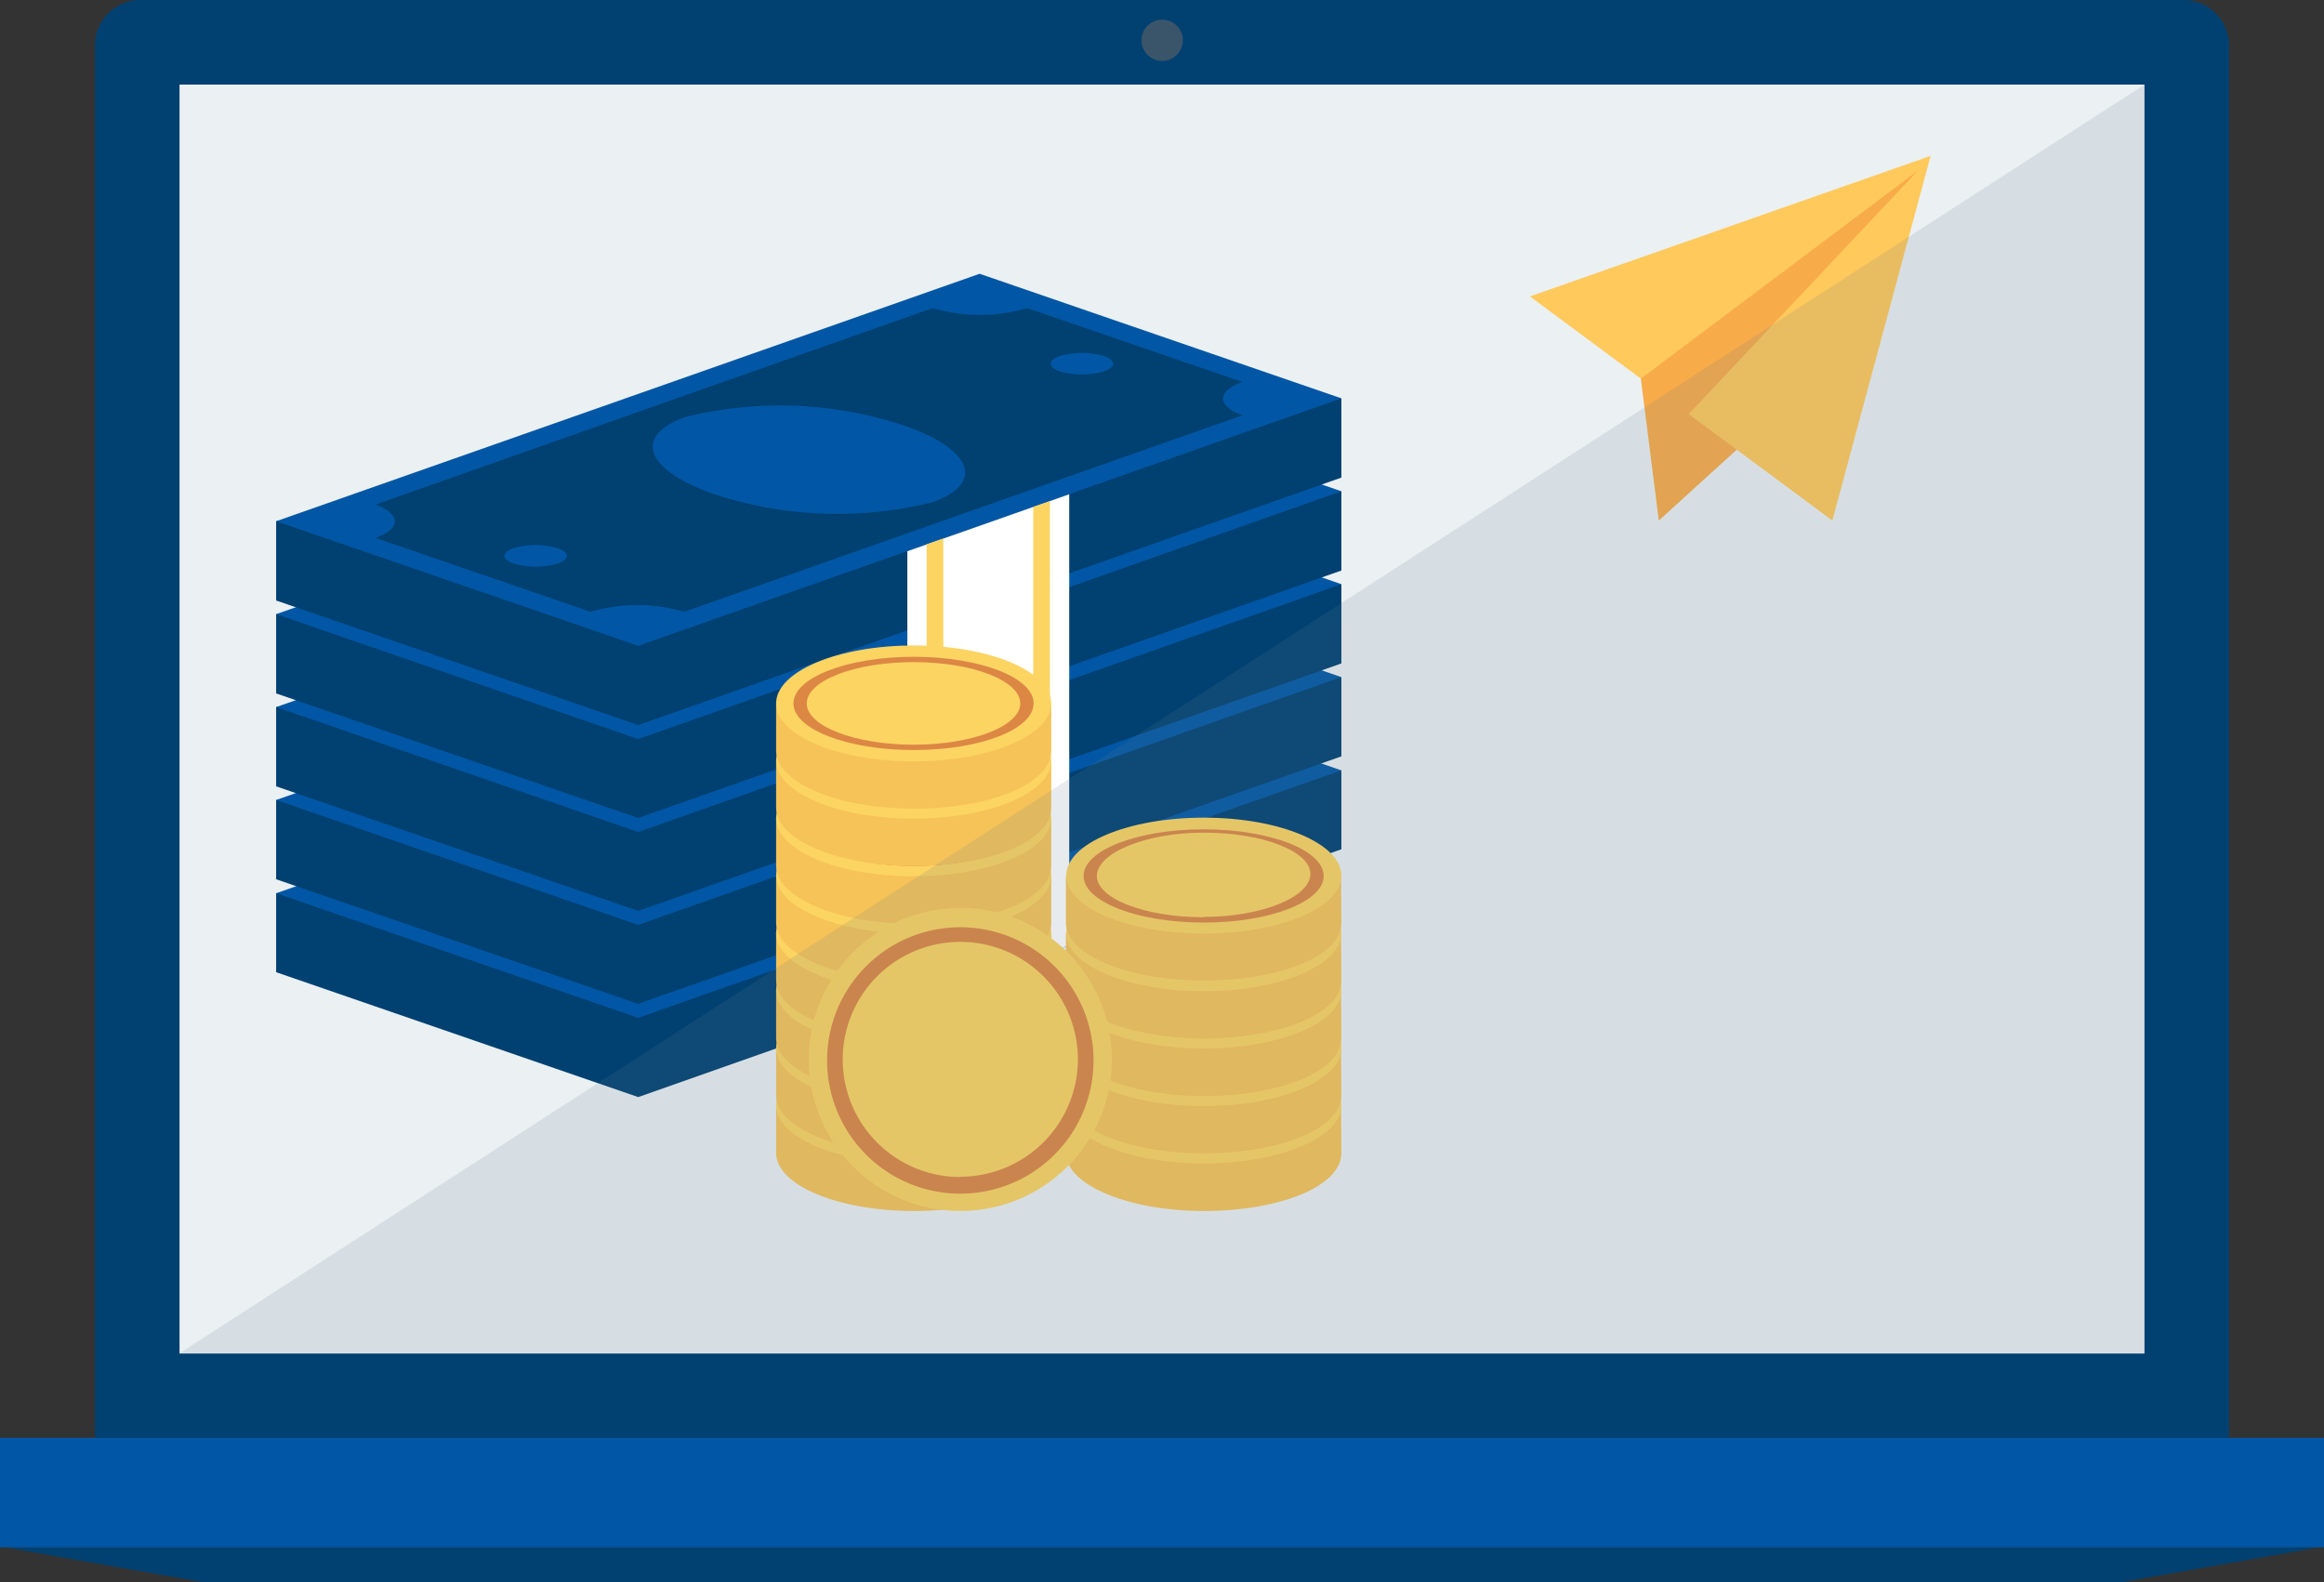 <svg xmlns="http://www.w3.org/2000/svg" viewBox="0 0 69.77 47.51"><rect x="0" y="0" width="69.77" height="47.51" fill="#333333" stroke="none"/><defs><style>.cls-1{fill:#0157a5;}.cls-2{fill:#004172;}.cls-3{fill:#ebf0f3;}.cls-4{fill:#3a556a;}.cls-5{fill:#44c4a1;}.cls-6{fill:#fff;}.cls-7{fill:#fcd462;}.cls-8{fill:#f6c358;}.cls-9{fill:#dc8744;}.cls-10{fill:#f8ab49;}.cls-11{fill:#ffc95c;}.cls-12{fill:#64798a;opacity:0.15;isolation:isolate;}</style></defs><title>batch</title><g id="Слой_2" data-name="Слой 2"><g id="Layer_1" data-name="Layer 1"><rect class="cls-1" y="43.17" width="69.77" height="3.29"/><polygon class="cls-2" points="69.55 46.47 0.23 46.47 6.12 47.51 63.66 47.51 69.55 46.47"/><path class="cls-2" d="M65.55,0H4.23A1.37,1.37,0,0,0,2.85,1.37v41.8H66.92V1.37A1.37,1.37,0,0,0,65.55,0Z"/><rect class="cls-3" x="5.39" y="2.54" width="58.99" height="38.1"/><circle class="cls-4" cx="34.89" cy="1.21" r="0.62"/><polygon class="cls-2" points="35.11 23.72 29.41 21.76 18.34 25.66 8.29 26.82 8.29 29.19 19.16 32.94 40.27 25.5 40.27 23.13 35.11 23.72"/><polygon class="cls-1" points="29.41 19.38 8.29 26.82 19.16 30.56 40.27 23.13 29.41 19.38"/><path class="cls-1" d="M17.73,29.53,11.26,27.3c.78-.27.77-.72,0-1L28,20.42a5,5,0,0,0,2.84,0l6.46,2.23c-.78.27-.77.72,0,1l-16.76,5.9A5,5,0,0,0,17.73,29.53Z"/><path class="cls-1" d="M27.18,24c2,.71,2.41,1.73.81,2.3a11.84,11.84,0,0,1-6.6-.26c-2-.71-2.41-1.73-.81-2.3A11.84,11.84,0,0,1,27.18,24Z"/><path class="cls-1" d="M33.14,21.85c.37.13.37.33,0,.46a2.33,2.33,0,0,1-1.32,0c-.37-.13-.37-.33,0-.46A2.34,2.34,0,0,1,33.14,21.85Z"/><path class="cls-1" d="M16.74,27.63c.37.12.37.33,0,.46a2.34,2.34,0,0,1-1.32,0c-.37-.13-.37-.33,0-.46A2.33,2.33,0,0,1,16.74,27.63Z"/><path class="cls-5" d="M27.11,26.05l-.53-.18a10.3,10.3,0,0,1-2.54.35l-.11-.4a8.67,8.67,0,0,0,1.86-.22l-1.4-.48a9.67,9.67,0,0,1-1.69.24,3.62,3.62,0,0,1-1.31-.19c-.42-.14-.61-.31-.59-.5s.25-.37.69-.55L21.14,24l.45-.16L22,24a9.1,9.1,0,0,1,2-.34l.2.39a7.65,7.65,0,0,0-1.44.21l1.35.47h0a9.76,9.76,0,0,1,1.73-.24,3.79,3.79,0,0,1,1.35.19c.42.15.61.32.58.51s-.28.38-.74.56l.52.18ZM22,24.63c0,.08.06.15.22.2a1.59,1.59,0,0,0,.52.08,5,5,0,0,0,.81-.1l-1.25-.43C22.08,24.47,22,24.55,22,24.63Zm4.66.56c0-.09-.05-.16-.22-.21a1.63,1.63,0,0,0-.56-.08A5.28,5.28,0,0,0,25,25l1.29.45C26.48,25.36,26.6,25.27,26.62,25.19Z"/><polygon class="cls-2" points="35.11 20.93 29.41 18.97 18.34 22.87 8.29 24.02 8.29 26.4 19.16 30.14 40.27 22.71 40.27 20.33 35.11 20.93"/><polygon class="cls-1" points="29.41 16.59 8.29 24.02 19.16 27.77 40.27 20.33 29.41 16.59"/><path class="cls-1" d="M17.73,26.74l-6.46-2.23c.78-.28.77-.72,0-1L28,17.62a5,5,0,0,0,2.84,0l6.46,2.23c-.78.27-.77.72,0,1l-16.76,5.9A5,5,0,0,0,17.73,26.74Z"/><path class="cls-1" d="M27.18,21.16c2,.7,2.41,1.73.81,2.3a11.86,11.86,0,0,1-6.6-.26c-2-.71-2.41-1.73-.81-2.3A11.81,11.81,0,0,1,27.18,21.16Z"/><path class="cls-1" d="M33.14,19.06c.37.12.37.33,0,.46a2.33,2.33,0,0,1-1.32,0c-.37-.13-.37-.33,0-.46A2.34,2.34,0,0,1,33.14,19.06Z"/><path class="cls-1" d="M16.74,24.84c.37.13.37.33,0,.46a2.31,2.31,0,0,1-1.32,0c-.37-.13-.37-.33,0-.46A2.32,2.32,0,0,1,16.74,24.84Z"/><path class="cls-5" d="M27.11,23.26l-.53-.18a10.14,10.14,0,0,1-2.54.35l-.11-.4a8.58,8.58,0,0,0,1.86-.22l-1.4-.48a9.69,9.69,0,0,1-1.69.24,3.58,3.58,0,0,1-1.31-.19c-.42-.14-.61-.31-.59-.5s.25-.37.69-.54l-.36-.12L21.6,21l.37.13a9.18,9.18,0,0,1,2-.34l.2.39a7.21,7.21,0,0,0-1.44.21l1.35.47h0a9.74,9.74,0,0,1,1.73-.24,3.77,3.77,0,0,1,1.35.19c.42.15.61.31.58.51s-.28.38-.74.56l.52.18ZM22,21.84c0,.08.06.15.22.2a1.54,1.54,0,0,0,.52.08,5.42,5.42,0,0,0,.81-.1l-1.25-.43C22.08,21.68,22,21.76,22,21.84Zm4.66.56c0-.09-.05-.16-.22-.21a1.58,1.58,0,0,0-.56-.08,5.22,5.22,0,0,0-.86.11l1.29.44C26.48,22.57,26.6,22.48,26.62,22.4Z"/><polygon class="cls-2" points="35.11 18.14 29.41 16.18 18.34 20.07 8.29 21.23 8.29 23.61 19.16 27.35 40.27 19.92 40.27 17.54 35.11 18.14"/><polygon class="cls-1" points="29.41 13.8 8.29 21.23 19.16 24.98 40.27 17.54 29.41 13.8"/><path class="cls-1" d="M17.73,23.95l-6.46-2.23c.78-.28.77-.72,0-1L28,14.83a5,5,0,0,0,2.84,0l6.46,2.23c-.78.27-.77.71,0,1l-16.76,5.9A5,5,0,0,0,17.73,23.95Z"/><path class="cls-1" d="M27.18,18.37c2,.71,2.41,1.73.81,2.3a11.84,11.84,0,0,1-6.6-.26c-2-.71-2.41-1.73-.81-2.3A11.86,11.86,0,0,1,27.18,18.37Z"/><path class="cls-1" d="M33.14,16.27c.37.13.37.33,0,.46a2.33,2.33,0,0,1-1.32,0c-.37-.13-.37-.33,0-.46A2.33,2.33,0,0,1,33.14,16.27Z"/><path class="cls-1" d="M16.74,22c.37.13.37.33,0,.46a2.34,2.34,0,0,1-1.32,0c-.37-.12-.37-.33,0-.46A2.32,2.32,0,0,1,16.74,22Z"/><path class="cls-5" d="M27.11,20.47l-.53-.18a10.22,10.22,0,0,1-2.54.35l-.11-.4A8.46,8.46,0,0,0,25.8,20l-1.4-.48a9.53,9.53,0,0,1-1.69.24,3.63,3.63,0,0,1-1.31-.19c-.42-.14-.61-.31-.59-.5s.25-.37.69-.54l-.36-.12.45-.16.37.13A9,9,0,0,1,24,18l.2.39a7.39,7.39,0,0,0-1.44.21l1.35.47h0a9.94,9.94,0,0,1,1.73-.24,3.78,3.78,0,0,1,1.35.2c.42.14.61.31.58.51s-.28.38-.74.56l.52.18ZM22,19c0,.08.06.15.22.2a1.58,1.58,0,0,0,.52.08,5.16,5.16,0,0,0,.81-.1l-1.25-.43C22.08,18.89,22,19,22,19Zm4.66.56c0-.09-.05-.16-.22-.21a1.62,1.62,0,0,0-.56-.08,5.17,5.17,0,0,0-.86.11l1.29.45C26.48,19.78,26.6,19.69,26.62,19.61Z"/><polygon class="cls-2" points="35.11 15.35 29.41 13.38 18.34 17.28 8.29 18.44 8.29 20.82 19.16 24.56 40.27 17.13 40.27 14.75 35.11 15.35"/><polygon class="cls-1" points="29.41 11.01 8.29 18.44 19.16 22.19 40.27 14.75 29.41 11.01"/><path class="cls-1" d="M17.73,21.16l-6.46-2.23c.78-.27.77-.72,0-1L28,12a5,5,0,0,0,2.84,0l6.46,2.23c-.78.28-.77.72,0,1l-16.76,5.9A5,5,0,0,0,17.73,21.16Z"/><path class="cls-1" d="M27.18,15.58c2,.71,2.41,1.73.81,2.3a11.85,11.85,0,0,1-6.6-.26c-2-.71-2.41-1.73-.81-2.29A11.83,11.83,0,0,1,27.18,15.58Z"/><path class="cls-1" d="M33.14,13.48c.37.13.37.33,0,.46a2.33,2.33,0,0,1-1.32,0c-.37-.13-.37-.33,0-.46A2.33,2.33,0,0,1,33.14,13.48Z"/><path class="cls-1" d="M16.74,19.25c.37.13.37.33,0,.46a2.33,2.33,0,0,1-1.32,0c-.37-.13-.37-.33,0-.46A2.35,2.35,0,0,1,16.74,19.25Z"/><path class="cls-5" d="M27.11,17.68l-.53-.18a10.2,10.2,0,0,1-2.54.35l-.11-.4a8.58,8.58,0,0,0,1.86-.22l-1.4-.48a9.75,9.75,0,0,1-1.69.24,3.63,3.63,0,0,1-1.31-.19c-.42-.14-.61-.31-.59-.5s.25-.37.69-.54l-.36-.12.45-.16.37.13a9.1,9.1,0,0,1,2-.34l.2.39a7.4,7.4,0,0,0-1.44.21l1.35.47h0a9.93,9.93,0,0,1,1.73-.24,3.78,3.78,0,0,1,1.35.2c.42.15.61.32.58.51s-.28.38-.74.56l.52.18ZM22,16.26c0,.08.06.15.22.2a1.54,1.54,0,0,0,.52.08,5,5,0,0,0,.81-.1L22.27,16C22.08,16.1,22,16.18,22,16.26Zm4.66.56c0-.08-.05-.15-.22-.21a1.62,1.62,0,0,0-.56-.08,5.33,5.33,0,0,0-.86.11l1.29.45C26.48,17,26.6,16.9,26.62,16.82Z"/><polygon class="cls-2" points="35.11 12.56 29.41 10.59 18.34 14.49 8.29 15.65 8.29 18.03 19.16 21.77 40.27 14.34 40.27 11.96 35.11 12.56"/><polygon class="cls-1" points="29.41 8.22 8.29 15.65 19.16 19.39 40.27 11.96 29.41 8.22"/><path class="cls-2" d="M17.73,18.37l-6.46-2.22c.78-.27.77-.72,0-1L28,9.25a5,5,0,0,0,2.84,0l6.46,2.22c-.78.27-.77.72,0,1l-16.76,5.9A5,5,0,0,0,17.73,18.37Z"/><path class="cls-1" d="M27.18,12.79c2,.7,2.41,1.73.81,2.29a11.83,11.83,0,0,1-6.6-.26c-2-.71-2.41-1.73-.81-2.3A11.83,11.83,0,0,1,27.18,12.79Z"/><path class="cls-1" d="M33.14,10.69c.37.13.37.33,0,.46a2.35,2.35,0,0,1-1.32,0c-.37-.13-.37-.33,0-.46A2.35,2.35,0,0,1,33.14,10.69Z"/><path class="cls-1" d="M16.74,16.46c.37.12.37.33,0,.46a2.32,2.32,0,0,1-1.32,0c-.37-.13-.37-.33,0-.46A2.34,2.34,0,0,1,16.74,16.46Z"/><polygon class="cls-6" points="27.24 16.55 27.24 30.09 32.1 28.38 32.1 14.84 27.24 16.55"/><polygon class="cls-7" points="27.82 16.34 27.82 29.89 28.32 29.71 28.32 16.17 27.82 16.34"/><polygon class="cls-7" points="31.02 15.22 31.02 28.77 31.52 28.59 31.52 15.05 31.02 15.22"/><path class="cls-8" d="M31.56,34.62c0,1-1.85,1.74-4.13,1.74s-4.13-.78-4.13-1.74V33.19h8.26Z"/><ellipse class="cls-7" cx="27.43" cy="33.19" rx="4.13" ry="1.74"/><path class="cls-9" d="M27.43,31.8c-2,0-3.61.63-3.61,1.4s1.61,1.4,3.61,1.4S31,34,31,33.19,29.42,31.8,27.43,31.8Zm0,2.64c-1.77,0-3.21-.56-3.21-1.24S25.66,32,27.43,32s3.2.56,3.2,1.24S29.2,34.44,27.43,34.44Z"/><path class="cls-9" d="M27.3,34.16V34a5.22,5.22,0,0,1-1.48-.25l.44-.2a4.06,4.06,0,0,0,1,.2v-.45a4.81,4.81,0,0,1-1-.17c-.21-.07-.31-.17-.31-.3s.12-.24.36-.33a3.14,3.14,0,0,1,.95-.14v-.12h.38v.12a5.47,5.47,0,0,1,1.25.17l-.39.21a3.92,3.92,0,0,0-.86-.13V33h0a5.12,5.12,0,0,1,1,.17c.22.07.32.18.32.31s-.12.25-.37.33a3.34,3.34,0,0,1-1,.14v.17Zm-.42-1.5c-.1,0-.15.08-.15.13s0,.09.12.12a2.09,2.09,0,0,0,.46.09v-.4A1.46,1.46,0,0,0,26.88,32.66Zm1.26,1c.11,0,.17-.08.17-.13s0-.1-.13-.13a2.69,2.69,0,0,0-.49-.09v.42A1.82,1.82,0,0,0,28.14,33.68Z"/><path class="cls-8" d="M31.56,32.89c0,1-1.85,1.74-4.13,1.74s-4.13-.78-4.13-1.74V31.47h8.26Z"/><ellipse class="cls-7" cx="27.43" cy="31.47" rx="4.13" ry="1.74"/><path class="cls-9" d="M27.43,30.07c-2,0-3.61.63-3.61,1.4s1.61,1.4,3.61,1.4,3.6-.62,3.6-1.4S29.42,30.07,27.43,30.07Zm0,2.64c-1.77,0-3.21-.56-3.21-1.24s1.43-1.24,3.21-1.24,3.2.55,3.2,1.24S29.2,32.71,27.43,32.71Z"/><path class="cls-9" d="M27.3,32.43v-.17A5.15,5.15,0,0,1,25.82,32l.44-.2a4,4,0,0,0,1,.2v-.45a5.09,5.09,0,0,1-1-.16c-.21-.07-.31-.17-.31-.3s.12-.24.36-.33a3.13,3.13,0,0,1,.95-.14V30.5h.38v.12a5.47,5.47,0,0,1,1.25.18l-.39.21a4,4,0,0,0-.86-.14v.44h0a4.92,4.92,0,0,1,1,.17c.22.07.32.18.32.31s-.12.25-.37.33a3.29,3.29,0,0,1-1,.14v.17Zm-.42-1.5c-.1,0-.15.08-.15.13s0,.09.12.12a2.3,2.3,0,0,0,.46.09v-.4A1.58,1.58,0,0,0,26.88,30.93Zm1.26,1c.11,0,.17-.08.17-.13s0-.1-.13-.13a2.53,2.53,0,0,0-.49-.09V32A1.75,1.75,0,0,0,28.14,32Z"/><path class="cls-8" d="M31.56,31.17c0,1-1.85,1.74-4.13,1.74s-4.13-.78-4.13-1.74V29.74h8.26Z"/><ellipse class="cls-7" cx="27.43" cy="29.74" rx="4.13" ry="1.74"/><path class="cls-9" d="M27.43,28.35c-2,0-3.61.63-3.61,1.4s1.61,1.4,3.61,1.4,3.6-.63,3.6-1.4S29.42,28.35,27.43,28.35Zm0,2.64c-1.77,0-3.21-.55-3.21-1.24s1.43-1.24,3.21-1.24,3.2.56,3.2,1.24S29.2,31,27.43,31Z"/><path class="cls-9" d="M27.3,30.71v-.17a5.24,5.24,0,0,1-1.48-.25l.44-.2a4.06,4.06,0,0,0,1,.2v-.45a4.92,4.92,0,0,1-1-.17c-.21-.07-.31-.17-.31-.3s.12-.24.36-.33a3,3,0,0,1,.95-.14v-.12h.38v.12a5.39,5.39,0,0,1,1.25.18l-.39.21a3.91,3.91,0,0,0-.86-.13v.44h0a4.91,4.91,0,0,1,1,.17c.22.07.32.17.32.31s-.12.25-.37.33a3.39,3.39,0,0,1-1,.14v.17Zm-.42-1.5c-.1,0-.15.08-.15.13s0,.09.12.12a2.27,2.27,0,0,0,.46.09v-.4A1.45,1.45,0,0,0,26.88,29.21Zm1.26,1c.11,0,.17-.08.17-.14s0-.1-.13-.13a2.56,2.56,0,0,0-.49-.09v.42A1.87,1.87,0,0,0,28.14,30.23Z"/><path class="cls-8" d="M31.56,29.44c0,1-1.85,1.74-4.13,1.74s-4.13-.78-4.13-1.74V28h8.26Z"/><ellipse class="cls-7" cx="27.43" cy="28.02" rx="4.13" ry="1.74"/><path class="cls-9" d="M27.43,26.62c-2,0-3.61.63-3.61,1.4s1.61,1.4,3.61,1.4S31,28.79,31,28,29.42,26.62,27.43,26.62Zm0,2.64c-1.77,0-3.21-.56-3.21-1.24s1.43-1.24,3.21-1.24,3.2.56,3.2,1.24S29.2,29.26,27.43,29.26Z"/><path class="cls-9" d="M27.3,29v-.17a5.24,5.24,0,0,1-1.48-.25l.44-.2a4,4,0,0,0,1,.2v-.45a4.94,4.94,0,0,1-1-.16c-.21-.07-.31-.17-.31-.31s.12-.24.36-.33a3.12,3.12,0,0,1,.95-.14v-.12h.38v.12a5.47,5.47,0,0,1,1.25.17l-.39.21a4.27,4.27,0,0,0-.86-.13v.44h0a5,5,0,0,1,1,.17c.22.07.32.18.32.31s-.12.25-.37.33a3.27,3.27,0,0,1-1,.14V29Zm-.42-1.5c-.1,0-.15.08-.15.13s0,.09.12.12a2.35,2.35,0,0,0,.46.09v-.4A1.53,1.53,0,0,0,26.88,27.48Zm1.26,1c.11,0,.17-.08.17-.13s0-.1-.13-.13a2.55,2.55,0,0,0-.49-.09v.42A1.74,1.74,0,0,0,28.14,28.5Z"/><path class="cls-8" d="M31.56,27.71c0,1-1.85,1.73-4.13,1.73s-4.13-.78-4.13-1.73V26.29h8.26Z"/><ellipse class="cls-7" cx="27.43" cy="26.29" rx="4.13" ry="1.74"/><path class="cls-9" d="M27.43,24.9c-2,0-3.61.63-3.61,1.4s1.61,1.4,3.61,1.4,3.6-.63,3.6-1.4S29.42,24.9,27.43,24.9Zm0,2.64c-1.77,0-3.21-.56-3.21-1.24S25.66,25,27.43,25s3.2.56,3.2,1.24S29.2,27.53,27.43,27.53Z"/><path class="cls-9" d="M27.3,27.26v-.17a5.22,5.22,0,0,1-1.48-.26l.44-.2a4,4,0,0,0,1,.2v-.45a5.05,5.05,0,0,1-1-.16c-.21-.07-.31-.17-.31-.31s.12-.24.36-.33a3.11,3.11,0,0,1,.95-.14v-.12h.38v.12a5.39,5.39,0,0,1,1.25.18l-.39.21a4,4,0,0,0-.86-.14v.44h0a4.85,4.85,0,0,1,1,.17c.22.07.32.17.32.31s-.12.25-.37.33a3.23,3.23,0,0,1-1,.14v.17Zm-.42-1.5c-.1,0-.15.08-.15.13s0,.09.12.12a2.18,2.18,0,0,0,.46.09v-.4A1.45,1.45,0,0,0,26.88,25.76Zm1.26,1c.11,0,.17-.08.17-.13s0-.1-.13-.13a2.53,2.53,0,0,0-.49-.09v.42A1.79,1.79,0,0,0,28.14,26.78Z"/><path class="cls-8" d="M31.56,26c0,1-1.85,1.74-4.13,1.74S23.3,26.95,23.3,26V24.57h8.26Z"/><ellipse class="cls-7" cx="27.43" cy="24.57" rx="4.13" ry="1.74"/><path class="cls-9" d="M27.43,23.17c-2,0-3.61.63-3.61,1.4S25.44,26,27.43,26s3.6-.62,3.6-1.4S29.42,23.17,27.43,23.17Zm0,2.64c-1.77,0-3.21-.56-3.21-1.24s1.43-1.24,3.21-1.24,3.2.56,3.2,1.24S29.2,25.81,27.43,25.81Z"/><path class="cls-9" d="M27.3,25.53v-.17a5.22,5.22,0,0,1-1.48-.25l.44-.2a4.1,4.1,0,0,0,1,.2v-.45a5,5,0,0,1-1-.17c-.21-.07-.31-.17-.31-.3s.12-.24.36-.33a3.07,3.07,0,0,1,.95-.14V23.6h.38v.12a5.58,5.58,0,0,1,1.25.17l-.39.21a4.17,4.17,0,0,0-.86-.13v.44h0a5,5,0,0,1,1,.17c.22.07.32.18.32.31s-.12.25-.37.33a3.32,3.32,0,0,1-1,.14v.17ZM26.88,24c-.1,0-.15.08-.15.13s0,.09.12.12a2.22,2.22,0,0,0,.46.09V24A1.45,1.45,0,0,0,26.88,24Zm1.26,1c.11,0,.17-.08.17-.14s0-.1-.13-.13a2.52,2.52,0,0,0-.49-.09v.42A1.73,1.73,0,0,0,28.14,25Z"/><path class="cls-8" d="M31.56,24.26c0,1-1.85,1.74-4.13,1.74s-4.13-.78-4.13-1.74V22.84h8.26Z"/><ellipse class="cls-7" cx="27.43" cy="22.84" rx="4.13" ry="1.74"/><path class="cls-9" d="M27.43,21.44c-2,0-3.61.63-3.61,1.4s1.61,1.4,3.61,1.4,3.6-.63,3.6-1.4S29.42,21.44,27.43,21.44Zm0,2.64c-1.77,0-3.21-.56-3.21-1.24s1.43-1.24,3.21-1.24,3.2.56,3.2,1.24S29.2,24.08,27.43,24.08Z"/><path class="cls-9" d="M27.3,23.81v-.17a5.17,5.17,0,0,1-1.48-.25l.44-.2a4,4,0,0,0,1,.2v-.45a5.09,5.09,0,0,1-1-.16c-.21-.07-.31-.17-.31-.31s.12-.24.36-.33A3.07,3.07,0,0,1,27.3,22v-.12h.38V22a5.5,5.5,0,0,1,1.25.18l-.39.21a4,4,0,0,0-.86-.14v.44h0a4.9,4.9,0,0,1,1,.17c.22.07.32.18.32.31s-.12.25-.37.33a3.23,3.23,0,0,1-1,.14v.17Zm-.42-1.5c-.1,0-.15.08-.15.13s0,.09.12.12a2.35,2.35,0,0,0,.46.09v-.4A1.54,1.54,0,0,0,26.88,22.3Zm1.26,1c.11,0,.17-.08.17-.13s0-.1-.13-.13a2.6,2.6,0,0,0-.49-.09v.42A1.82,1.82,0,0,0,28.14,23.32Z"/><path class="cls-8" d="M31.56,22.54c0,1-1.85,1.74-4.13,1.74s-4.13-.78-4.13-1.74V21.12h8.26Z"/><ellipse class="cls-7" cx="27.43" cy="21.12" rx="4.13" ry="1.74"/><path class="cls-9" d="M27.43,19.72c-2,0-3.61.63-3.61,1.4s1.61,1.4,3.61,1.4,3.6-.62,3.6-1.4S29.42,19.72,27.43,19.72Zm0,2.64c-1.77,0-3.21-.56-3.21-1.24s1.43-1.24,3.21-1.24,3.2.56,3.2,1.24S29.2,22.36,27.43,22.36Z"/><path class="cls-8" d="M40.27,34.62c0,1-1.85,1.74-4.13,1.74S32,35.57,32,34.62V33.19h8.26Z"/><ellipse class="cls-7" cx="36.14" cy="33.19" rx="4.13" ry="1.74"/><path class="cls-9" d="M36.14,31.8c-2,0-3.61.63-3.61,1.4s1.61,1.4,3.61,1.4,3.6-.63,3.6-1.4S38.13,31.8,36.14,31.8Zm0,2.64c-1.77,0-3.21-.56-3.21-1.24S34.37,32,36.14,32s3.2.56,3.2,1.24S37.91,34.44,36.14,34.44Z"/><path class="cls-9" d="M36,34.16V34a5.24,5.24,0,0,1-1.48-.25l.44-.2a4,4,0,0,0,1,.2v-.45a4.85,4.85,0,0,1-1-.17c-.21-.07-.32-.17-.32-.3s.12-.24.36-.33a3.15,3.15,0,0,1,.95-.14v-.12h.38v.12a5.49,5.49,0,0,1,1.25.17l-.39.21a4,4,0,0,0-.86-.13V33h0a5.11,5.11,0,0,1,1,.17c.22.07.33.18.33.31s-.12.25-.37.33a3.34,3.34,0,0,1-1,.14v.17Zm-.42-1.5c-.1,0-.15.08-.15.13s0,.09.12.12A2.13,2.13,0,0,0,36,33v-.4A1.45,1.45,0,0,0,35.59,32.66Zm1.26,1c.11,0,.17-.08.17-.13s0-.1-.13-.13a2.66,2.66,0,0,0-.49-.09v.42A1.84,1.84,0,0,0,36.85,33.68Z"/><path class="cls-8" d="M40.27,32.89c0,1-1.85,1.74-4.13,1.74S32,33.85,32,32.89V31.47h8.26Z"/><ellipse class="cls-7" cx="36.14" cy="31.47" rx="4.13" ry="1.74"/><path class="cls-9" d="M36.14,30.07c-2,0-3.61.63-3.61,1.4s1.61,1.4,3.61,1.4,3.6-.62,3.6-1.4S38.13,30.07,36.14,30.07Zm0,2.64c-1.77,0-3.21-.56-3.21-1.24s1.43-1.24,3.21-1.24,3.2.55,3.2,1.24S37.91,32.71,36.14,32.71Z"/><path class="cls-9" d="M36,32.43v-.17A5.16,5.16,0,0,1,34.53,32l.44-.2a4,4,0,0,0,1,.2v-.45a5.13,5.13,0,0,1-1-.16c-.21-.07-.32-.17-.32-.3s.12-.24.36-.33a3.14,3.14,0,0,1,.95-.14V30.5h.38v.12a5.49,5.49,0,0,1,1.25.18l-.39.21a4.06,4.06,0,0,0-.86-.14v.44h0a4.9,4.9,0,0,1,1,.17c.22.07.33.18.33.31s-.12.25-.37.33a3.28,3.28,0,0,1-1,.14v.17Zm-.42-1.5c-.1,0-.15.08-.15.13s0,.09.12.12a2.35,2.35,0,0,0,.46.09v-.4A1.56,1.56,0,0,0,35.59,30.93Zm1.26,1c.11,0,.17-.08.17-.13s0-.1-.13-.13a2.5,2.5,0,0,0-.49-.09V32A1.78,1.78,0,0,0,36.85,32Z"/><path class="cls-8" d="M40.27,31.17c0,1-1.85,1.74-4.13,1.74S32,32.12,32,31.17V29.74h8.26Z"/><ellipse class="cls-7" cx="36.14" cy="29.74" rx="4.13" ry="1.74"/><path class="cls-9" d="M36.14,28.35c-2,0-3.61.63-3.61,1.4s1.61,1.4,3.61,1.4,3.6-.63,3.6-1.4S38.13,28.35,36.14,28.35Zm0,2.64c-1.77,0-3.21-.55-3.21-1.24s1.43-1.24,3.21-1.24,3.2.56,3.2,1.24S37.91,31,36.14,31Z"/><path class="cls-9" d="M36,30.71v-.17a5.25,5.25,0,0,1-1.48-.25l.44-.2a4,4,0,0,0,1,.2v-.45a5,5,0,0,1-1-.17c-.21-.07-.32-.17-.32-.3s.12-.24.36-.33A3,3,0,0,1,36,28.9v-.12h.38v.12a5.41,5.41,0,0,1,1.25.18l-.39.21a3.94,3.94,0,0,0-.86-.13v.44h0a4.9,4.9,0,0,1,1,.17c.22.07.33.17.33.31s-.12.25-.37.33a3.39,3.39,0,0,1-1,.14v.17Zm-.42-1.5c-.1,0-.15.08-.15.13s0,.09.12.12a2.32,2.32,0,0,0,.46.09v-.4A1.44,1.44,0,0,0,35.59,29.21Zm1.26,1c.11,0,.17-.08.17-.14s0-.1-.13-.13a2.53,2.53,0,0,0-.49-.09v.42A1.9,1.9,0,0,0,36.85,30.23Z"/><path class="cls-8" d="M40.27,29.44c0,1-1.85,1.74-4.13,1.74S32,30.4,32,29.44V28h8.26Z"/><ellipse class="cls-7" cx="36.14" cy="28.02" rx="4.13" ry="1.74"/><path class="cls-9" d="M36.14,26.62c-2,0-3.61.63-3.61,1.4s1.61,1.4,3.61,1.4,3.6-.62,3.6-1.4S38.13,26.62,36.14,26.62Zm0,2.64c-1.77,0-3.21-.56-3.21-1.24s1.43-1.24,3.21-1.24,3.2.56,3.2,1.24S37.91,29.26,36.14,29.26Z"/><path class="cls-9" d="M36,29v-.17a5.25,5.25,0,0,1-1.48-.25l.44-.2a4,4,0,0,0,1,.2v-.45a5,5,0,0,1-1-.16c-.21-.07-.32-.17-.32-.31s.12-.24.36-.33a3.13,3.13,0,0,1,.95-.14v-.12h.38v.12a5.48,5.48,0,0,1,1.25.17l-.39.21a4.3,4.3,0,0,0-.86-.13v.44h0a5,5,0,0,1,1,.17c.22.07.33.18.33.31s-.12.25-.37.33a3.27,3.27,0,0,1-1,.14V29Zm-.42-1.5c-.1,0-.15.08-.15.13s0,.09.12.12a2.4,2.4,0,0,0,.46.09v-.4A1.51,1.51,0,0,0,35.59,27.48Zm1.26,1c.11,0,.17-.08.17-.13s0-.1-.13-.13a2.52,2.52,0,0,0-.49-.09v.42A1.76,1.76,0,0,0,36.85,28.5Z"/><path class="cls-8" d="M40.27,27.71c0,1-1.85,1.73-4.13,1.73S32,28.67,32,27.71V26.29h8.26Z"/><ellipse class="cls-7" cx="36.14" cy="26.29" rx="4.13" ry="1.74"/><path class="cls-9" d="M36.14,24.9c-2,0-3.61.63-3.61,1.4s1.61,1.4,3.61,1.4,3.6-.63,3.6-1.4S38.13,24.9,36.14,24.9Zm0,2.64c-1.77,0-3.21-.56-3.21-1.24S34.37,25,36.14,25s3.2.56,3.2,1.24S37.91,27.53,36.14,27.53Z"/><circle class="cls-7" cx="28.83" cy="31.81" r="4.55"/><path class="cls-9" d="M28.83,27.84a4,4,0,1,0,4,4A4,4,0,0,0,28.83,27.84Zm0,7.5a3.53,3.53,0,1,1,3.53-3.53A3.53,3.53,0,0,1,28.83,35.33Z"/><polygon class="cls-10" points="49.8 15.63 52.8 12.9 50.61 11.92 49.8 15.63"/><polygon class="cls-11" points="45.93 8.9 55.01 15.63 57.96 4.68 45.93 8.9"/><polygon class="cls-10" points="49.8 15.63 49.26 11.37 57.57 5.13 50.71 12.42 49.8 15.63"/><polygon class="cls-12" points="5.39 40.63 64.38 40.63 64.38 2.54 5.39 40.63"/></g></g></svg>